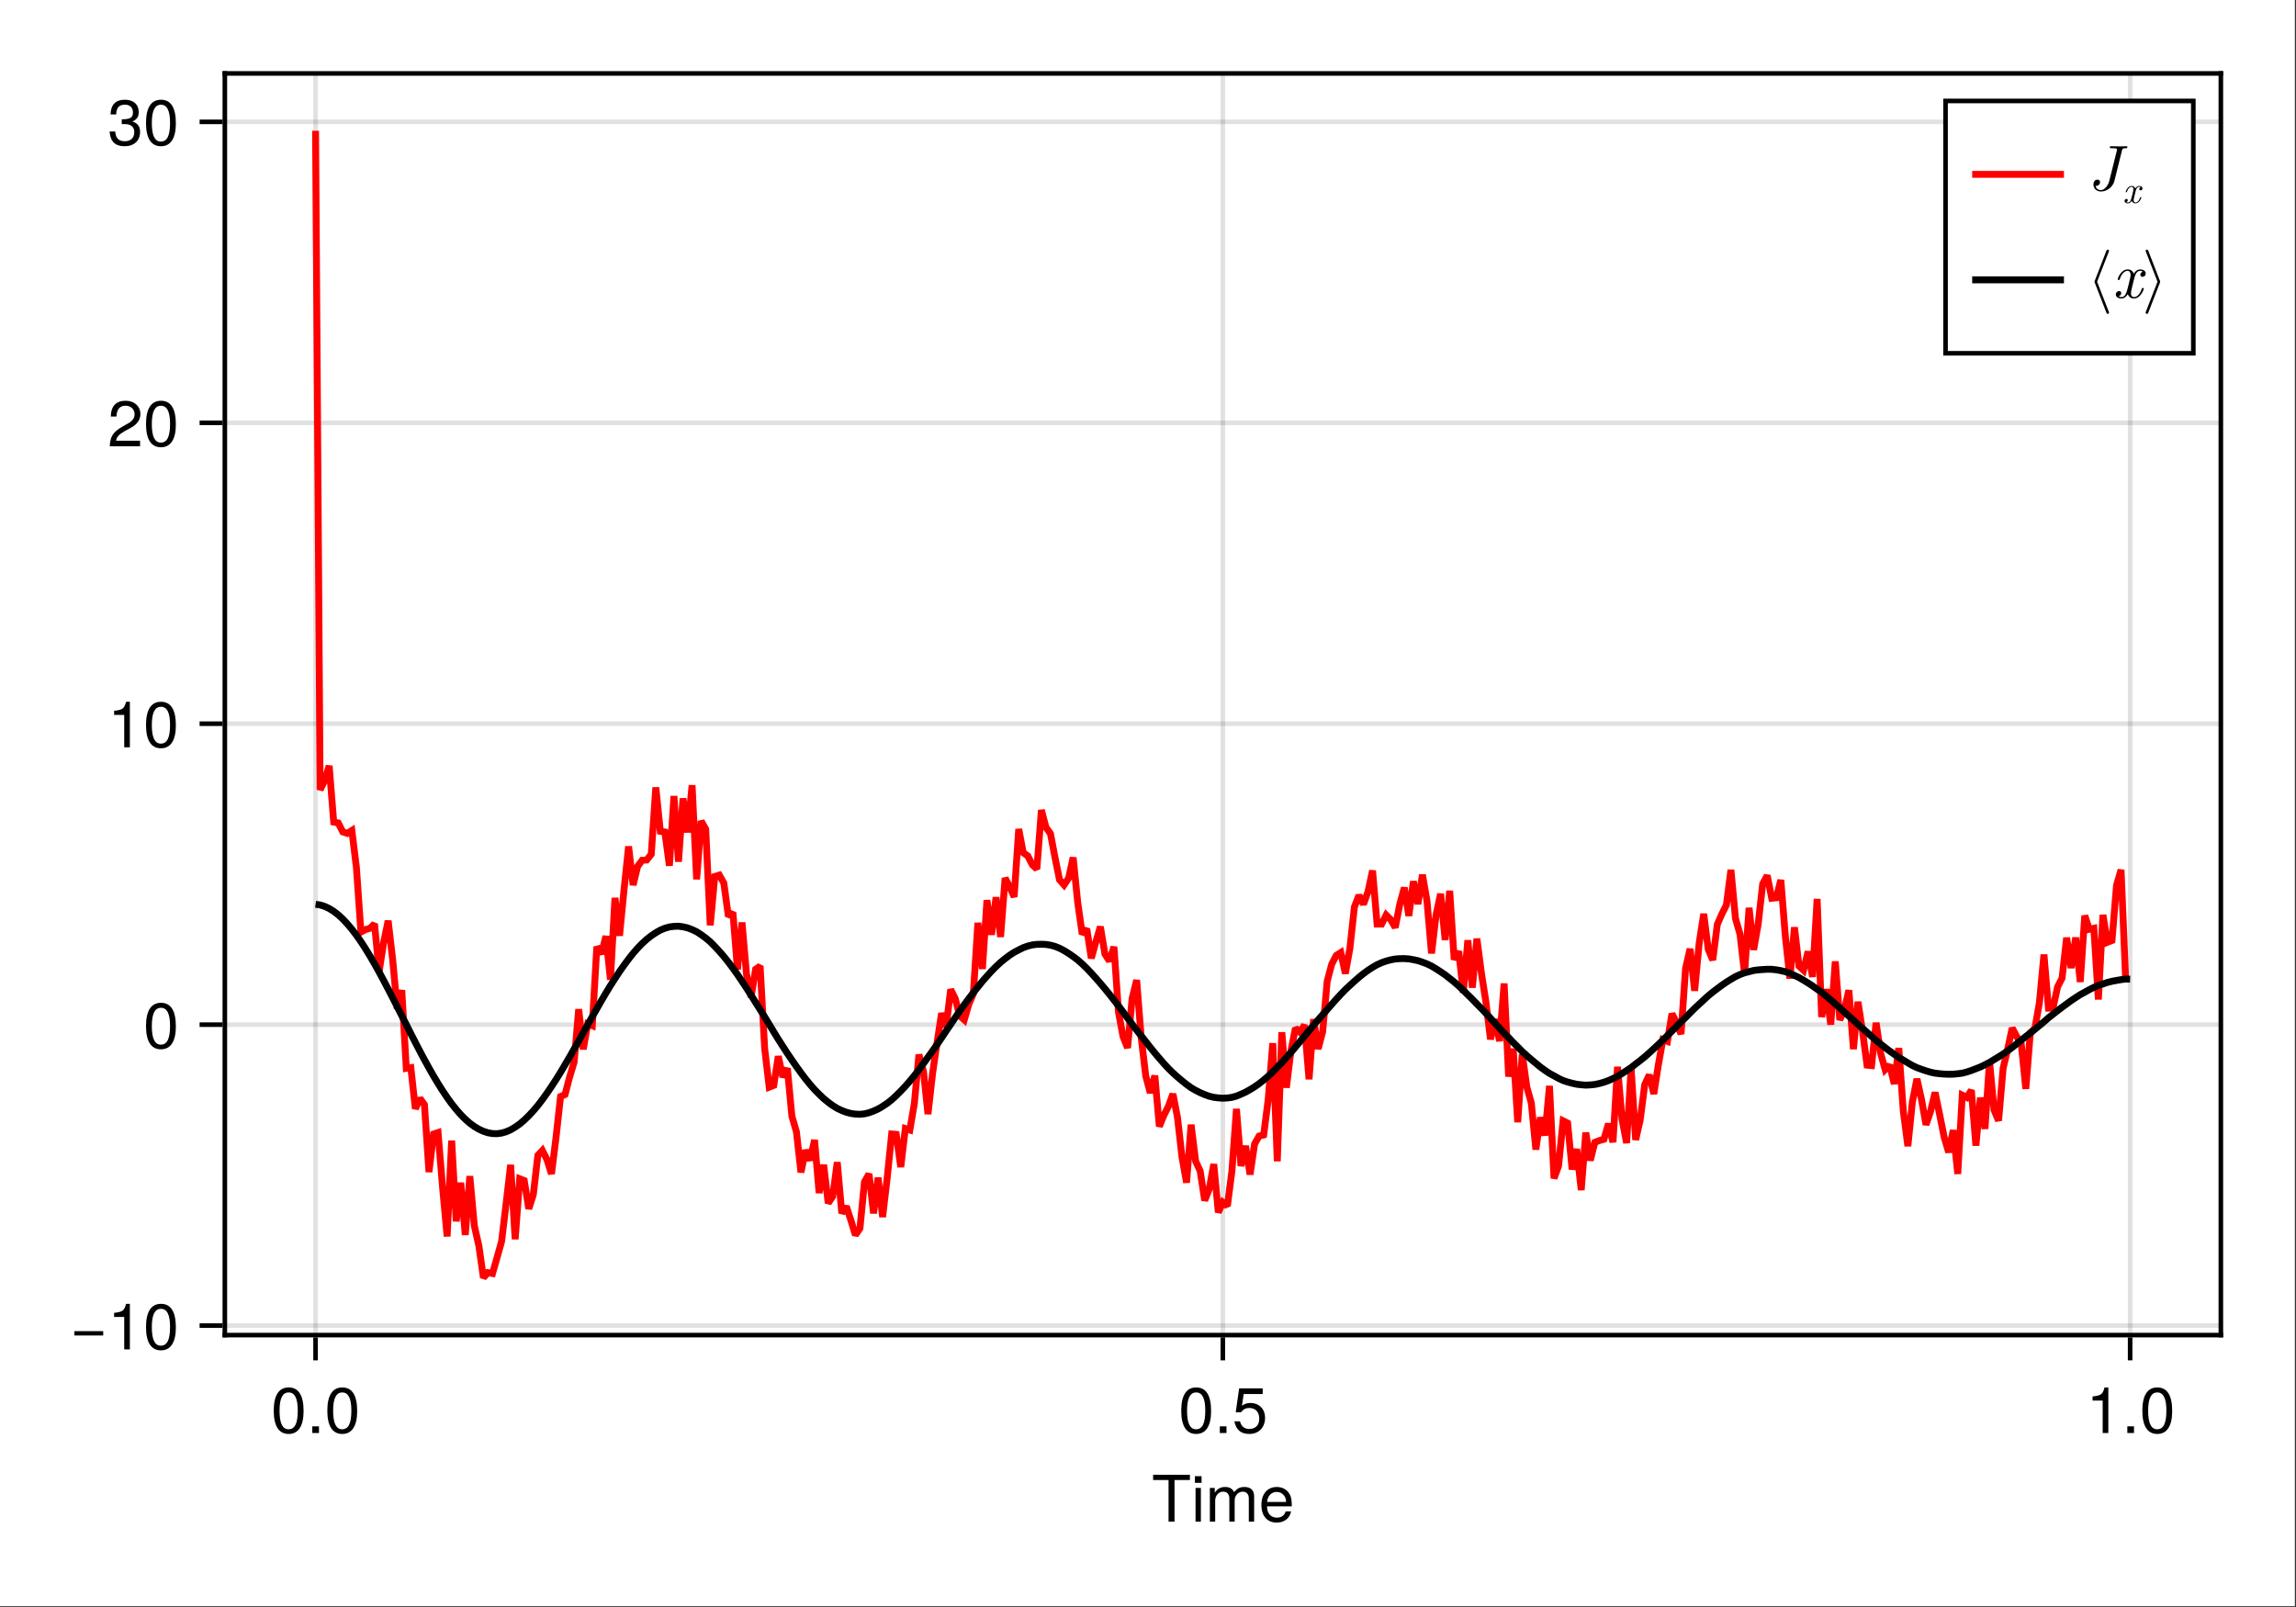 <?xml version="1.0" encoding="UTF-8"?>
<svg xmlns="http://www.w3.org/2000/svg" xmlns:xlink="http://www.w3.org/1999/xlink" width="667" height="467" viewBox="0 0 667 467">
<rect x="0" y="0" width="667" height="467" fill="#333333" stroke="none"/>
<defs>
<g>
<g id="glyph-0-0-460a29a0">
<path d="M 11.078 -12.078 C 11.078 -12.078 6.609 -12.078 6.609 -12.078 C 6.609 -12.078 6.609 0 6.609 0 C 6.609 0 4.875 0 4.875 0 C 4.875 0 4.875 -12.078 4.875 -12.078 C 4.875 -12.078 0.391 -12.078 0.391 -12.078 C 0.391 -12.078 0.391 -13.609 0.391 -13.609 C 0.391 -13.609 11.078 -13.609 11.078 -13.609 C 11.078 -13.609 11.078 -12.078 11.078 -12.078 Z M 11.078 -12.078 "/>
</g>
<g id="glyph-1-0-460a29a0">
<path d="M 2.859 0 C 2.859 0 1.312 0 1.312 0 C 1.312 0 1.312 -9.781 1.312 -9.781 C 1.312 -9.781 2.859 -9.781 2.859 -9.781 C 2.859 -9.781 2.859 0 2.859 0 Z M 3.062 -11.266 C 3.062 -11.266 1.125 -11.266 1.125 -11.266 C 1.125 -11.266 1.125 -13.203 1.125 -13.203 C 1.125 -13.203 3.062 -13.203 3.062 -13.203 C 3.062 -13.203 3.062 -11.266 3.062 -11.266 Z M 3.062 -11.266 "/>
</g>
<g id="glyph-1-1-460a29a0">
<path d="M 14.188 0 C 14.188 0 12.641 0 12.641 0 C 12.641 0 12.641 -6.734 12.641 -6.734 C 12.641 -7.969 11.984 -8.703 10.844 -8.703 C 9.578 -8.703 8.531 -7.562 8.531 -6.141 C 8.531 -6.141 8.531 0 8.531 0 C 8.531 0 6.984 0 6.984 0 C 6.984 0 6.984 -6.734 6.984 -6.734 C 6.984 -7.984 6.328 -8.703 5.172 -8.703 C 3.906 -8.703 2.875 -7.562 2.875 -6.141 C 2.875 -6.141 2.875 0 2.875 0 C 2.875 0 1.328 0 1.328 0 C 1.328 0 1.328 -9.781 1.328 -9.781 C 1.328 -9.781 2.75 -9.781 2.75 -9.781 C 2.75 -9.781 2.75 -8.406 2.75 -8.406 C 3.578 -9.578 4.438 -10.062 5.75 -10.062 C 7.016 -10.062 7.812 -9.609 8.391 -8.578 C 9.297 -9.672 10.078 -10.062 11.391 -10.062 C 13.219 -10.062 14.188 -9.094 14.188 -7.344 C 14.188 -7.344 14.188 0 14.188 0 Z M 14.188 0 "/>
</g>
<g id="glyph-1-2-460a29a0">
<path d="M 9.578 -4.438 C 9.578 -4.438 2.375 -4.438 2.375 -4.438 C 2.406 -2.203 3.625 -1.156 5.25 -1.156 C 6.5 -1.156 7.375 -1.688 7.812 -2.969 C 7.812 -2.969 9.375 -2.969 9.375 -2.969 C 8.984 -0.984 7.438 0.281 5.188 0.281 C 2.453 0.281 0.75 -1.625 0.75 -4.844 C 0.75 -8.047 2.5 -10.062 5.234 -10.062 C 7.062 -10.062 8.547 -9.094 9.188 -7.484 C 9.469 -6.766 9.578 -5.859 9.578 -4.438 Z M 7.922 -5.828 C 7.922 -7.359 6.734 -8.625 5.203 -8.625 C 3.641 -8.625 2.547 -7.453 2.406 -5.719 C 2.406 -5.719 7.891 -5.719 7.891 -5.719 C 7.922 -5.75 7.922 -5.828 7.922 -5.828 Z M 7.922 -5.828 "/>
</g>
<g id="glyph-2-0-460a29a0">
<path d="M 9.469 -6.359 C 9.469 -2.016 7.938 0.281 5.141 0.281 C 2.297 0.281 0.797 -2.016 0.797 -6.484 C 0.797 -10.922 2.281 -13.234 5.141 -13.234 C 8.016 -13.234 9.469 -10.953 9.469 -6.359 Z M 7.781 -6.516 C 7.781 -10.062 6.906 -11.781 5.141 -11.781 C 3.359 -11.781 2.484 -10.078 2.484 -6.453 C 2.484 -2.844 3.359 -1.078 5.094 -1.078 C 6.922 -1.078 7.781 -2.766 7.781 -6.516 Z M 7.781 -6.516 "/>
</g>
<g id="glyph-2-1-460a29a0">
<path d="M 9.641 -4.031 C 9.641 -4.031 1.266 -4.031 1.266 -4.031 C 1.266 -4.031 1.266 -5.297 1.266 -5.297 C 1.266 -5.297 9.641 -5.297 9.641 -5.297 C 9.641 -5.297 9.641 -4.031 9.641 -4.031 Z M 9.641 -4.031 "/>
</g>
<g id="glyph-3-0-460a29a0">
<path d="M 3.562 0 C 3.562 0 1.625 0 1.625 0 C 1.625 0 1.625 -1.938 1.625 -1.938 C 1.625 -1.938 3.562 -1.938 3.562 -1.938 C 3.562 -1.938 3.562 0 3.562 0 Z M 3.562 0 "/>
</g>
<g id="glyph-3-1-460a29a0">
<path d="M 6.484 0 C 6.484 0 4.844 0 4.844 0 C 4.844 0 4.844 -9.422 4.844 -9.422 C 4.844 -9.422 1.906 -9.422 1.906 -9.422 C 1.906 -9.422 1.906 -10.609 1.906 -10.609 C 4.438 -10.922 4.812 -11.203 5.391 -13.234 C 5.391 -13.234 6.484 -13.234 6.484 -13.234 C 6.484 -13.234 6.484 0 6.484 0 Z M 6.484 0 "/>
</g>
<g id="glyph-4-0-460a29a0">
<path d="M 9.469 -6.359 C 9.469 -2.016 7.938 0.281 5.141 0.281 C 2.297 0.281 0.797 -2.016 0.797 -6.484 C 0.797 -10.922 2.281 -13.234 5.141 -13.234 C 8.016 -13.234 9.469 -10.953 9.469 -6.359 Z M 7.781 -6.516 C 7.781 -10.062 6.906 -11.781 5.141 -11.781 C 3.359 -11.781 2.484 -10.078 2.484 -6.453 C 2.484 -2.844 3.359 -1.078 5.094 -1.078 C 6.922 -1.078 7.781 -2.766 7.781 -6.516 Z M 7.781 -6.516 "/>
</g>
<g id="glyph-4-1-460a29a0">
<path d="M 3.562 0 C 3.562 0 1.625 0 1.625 0 C 1.625 0 1.625 -1.938 1.625 -1.938 C 1.625 -1.938 3.562 -1.938 3.562 -1.938 C 3.562 -1.938 3.562 0 3.562 0 Z M 3.562 0 "/>
</g>
<g id="glyph-4-2-460a29a0">
<path d="M 9.578 -4.391 C 9.578 -1.594 7.719 0.281 5.047 0.281 C 2.688 0.281 1.188 -0.766 0.656 -3.391 C 0.656 -3.391 2.297 -3.391 2.297 -3.391 C 2.688 -1.906 3.562 -1.172 5 -1.172 C 6.797 -1.172 7.891 -2.266 7.891 -4.156 C 7.891 -6.125 6.781 -7.266 5 -7.266 C 3.984 -7.266 3.344 -6.953 2.578 -6.031 C 2.578 -6.031 1.062 -6.031 1.062 -6.031 C 1.062 -6.031 2.047 -12.953 2.047 -12.953 C 2.047 -12.953 8.891 -12.953 8.891 -12.953 C 8.891 -12.953 8.891 -11.328 8.891 -11.328 C 8.891 -11.328 3.375 -11.328 3.375 -11.328 C 3.375 -11.328 2.859 -7.922 2.859 -7.922 C 3.625 -8.484 4.375 -8.719 5.297 -8.719 C 7.844 -8.719 9.578 -7 9.578 -4.391 Z M 9.578 -4.391 "/>
</g>
<g id="glyph-4-3-460a29a0">
<path d="M 6.484 0 C 6.484 0 4.844 0 4.844 0 C 4.844 0 4.844 -9.422 4.844 -9.422 C 4.844 -9.422 1.906 -9.422 1.906 -9.422 C 1.906 -9.422 1.906 -10.609 1.906 -10.609 C 4.438 -10.922 4.812 -11.203 5.391 -13.234 C 5.391 -13.234 6.484 -13.234 6.484 -13.234 C 6.484 -13.234 6.484 0 6.484 0 Z M 6.484 0 "/>
</g>
<g id="glyph-5-0-460a29a0">
<path d="M 9.469 -6.359 C 9.469 -2.016 7.938 0.281 5.141 0.281 C 2.297 0.281 0.797 -2.016 0.797 -6.484 C 0.797 -10.922 2.281 -13.234 5.141 -13.234 C 8.016 -13.234 9.469 -10.953 9.469 -6.359 Z M 7.781 -6.516 C 7.781 -10.062 6.906 -11.781 5.141 -11.781 C 3.359 -11.781 2.484 -10.078 2.484 -6.453 C 2.484 -2.844 3.359 -1.078 5.094 -1.078 C 6.922 -1.078 7.781 -2.766 7.781 -6.516 Z M 7.781 -6.516 "/>
</g>
<g id="glyph-6-0-460a29a0">
<path d="M 6.484 0 C 6.484 0 4.844 0 4.844 0 C 4.844 0 4.844 -9.422 4.844 -9.422 C 4.844 -9.422 1.906 -9.422 1.906 -9.422 C 1.906 -9.422 1.906 -10.609 1.906 -10.609 C 4.438 -10.922 4.812 -11.203 5.391 -13.234 C 5.391 -13.234 6.484 -13.234 6.484 -13.234 C 6.484 -13.234 6.484 0 6.484 0 Z M 6.484 0 "/>
</g>
<g id="glyph-7-0-460a29a0">
<path d="M 9.469 -6.359 C 9.469 -2.016 7.938 0.281 5.141 0.281 C 2.297 0.281 0.797 -2.016 0.797 -6.484 C 0.797 -10.922 2.281 -13.234 5.141 -13.234 C 8.016 -13.234 9.469 -10.953 9.469 -6.359 Z M 7.781 -6.516 C 7.781 -10.062 6.906 -11.781 5.141 -11.781 C 3.359 -11.781 2.484 -10.078 2.484 -6.453 C 2.484 -2.844 3.359 -1.078 5.094 -1.078 C 6.922 -1.078 7.781 -2.766 7.781 -6.516 Z M 7.781 -6.516 "/>
</g>
<g id="glyph-8-0-460a29a0">
<path d="M 9.547 -9.359 C 9.547 -7.734 8.594 -6.344 6.734 -5.359 C 6.734 -5.359 4.875 -4.344 4.875 -4.344 C 3.25 -3.391 2.656 -2.703 2.484 -1.625 C 2.484 -1.625 9.453 -1.625 9.453 -1.625 C 9.453 -1.625 9.453 0 9.453 0 C 9.453 0 0.641 0 0.641 0 C 0.781 -2.906 1.594 -4.156 4.344 -5.734 C 4.344 -5.734 6.062 -6.703 6.062 -6.703 C 7.25 -7.375 7.859 -8.266 7.859 -9.312 C 7.859 -10.734 6.734 -11.797 5.25 -11.797 C 3.625 -11.797 2.703 -10.859 2.578 -8.641 C 2.578 -8.641 0.938 -8.641 0.938 -8.641 C 1.031 -11.859 2.594 -13.234 5.297 -13.234 C 7.812 -13.234 9.547 -11.594 9.547 -9.359 Z M 9.547 -9.359 "/>
</g>
<g id="glyph-9-0-460a29a0">
<path d="M 9.469 -6.359 C 9.469 -2.016 7.938 0.281 5.141 0.281 C 2.297 0.281 0.797 -2.016 0.797 -6.484 C 0.797 -10.922 2.281 -13.234 5.141 -13.234 C 8.016 -13.234 9.469 -10.953 9.469 -6.359 Z M 7.781 -6.516 C 7.781 -10.062 6.906 -11.781 5.141 -11.781 C 3.359 -11.781 2.484 -10.078 2.484 -6.453 C 2.484 -2.844 3.359 -1.078 5.094 -1.078 C 6.922 -1.078 7.781 -2.766 7.781 -6.516 Z M 7.781 -6.516 "/>
</g>
<g id="glyph-10-0-460a29a0">
<path d="M 9.453 -3.844 C 9.453 -1.344 7.688 0.281 4.969 0.281 C 2.266 0.281 0.797 -1.047 0.594 -4 C 0.594 -4 2.234 -4 2.234 -4 C 2.359 -2.078 3.234 -1.172 5.016 -1.172 C 6.734 -1.172 7.766 -2.172 7.766 -3.828 C 7.766 -5.297 6.828 -6.156 5.016 -6.156 C 5.016 -6.156 4.125 -6.156 4.125 -6.156 C 4.125 -6.156 4.125 -7.547 4.125 -7.547 C 6.766 -7.547 7.375 -8.125 7.375 -9.547 C 7.375 -10.938 6.5 -11.797 5.047 -11.797 C 3.359 -11.797 2.562 -10.922 2.516 -8.969 C 2.516 -8.969 0.875 -8.969 0.875 -8.969 C 0.938 -11.781 2.359 -13.234 5.016 -13.234 C 7.547 -13.234 9.062 -11.875 9.062 -9.594 C 9.062 -8.266 8.438 -7.406 7.203 -6.922 C 8.797 -6.391 9.453 -5.453 9.453 -3.844 Z M 9.453 -3.844 "/>
</g>
<g id="glyph-11-0-460a29a0">
<path d="M 9.469 -6.359 C 9.469 -2.016 7.938 0.281 5.141 0.281 C 2.297 0.281 0.797 -2.016 0.797 -6.484 C 0.797 -10.922 2.281 -13.234 5.141 -13.234 C 8.016 -13.234 9.469 -10.953 9.469 -6.359 Z M 7.781 -6.516 C 7.781 -10.062 6.906 -11.781 5.141 -11.781 C 3.359 -11.781 2.484 -10.078 2.484 -6.453 C 2.484 -2.844 3.359 -1.078 5.094 -1.078 C 6.922 -1.078 7.781 -2.766 7.781 -6.516 Z M 7.781 -6.516 "/>
</g>
<g id="glyph-12-0-460a29a0">
<path d="M 11.609 -12.531 C 11.609 -12.703 11.5 -12.75 11.359 -12.75 C 10.734 -12.75 10.062 -12.703 9.422 -12.703 C 8.594 -12.703 7.719 -12.75 6.891 -12.75 C 6.719 -12.75 6.5 -12.75 6.5 -12.391 C 6.5 -12.172 6.672 -12.172 6.969 -12.172 L 7.188 -12.172 C 7.5 -12.172 7.719 -12.172 8.047 -12.141 C 8.453 -12.078 8.609 -12.062 8.609 -11.781 C 8.609 -11.703 8.609 -11.672 8.531 -11.406 L 6.359 -2.703 C 6.016 -1.312 4.953 0 3.922 0 C 3.156 0 2.5 -0.469 2.359 -1.234 C 2.391 -1.219 2.422 -1.219 2.562 -1.219 C 3.266 -1.219 3.672 -1.844 3.672 -2.312 C 3.672 -2.797 3.312 -3.047 2.906 -3.047 C 2.859 -3.047 1.75 -3.047 1.75 -1.609 C 1.75 -0.344 2.766 0.406 3.953 0.406 C 5.719 0.406 7.438 -0.984 7.844 -2.688 L 10.031 -11.5 C 10.156 -12.031 10.281 -12.172 11.125 -12.172 C 11.406 -12.172 11.609 -12.172 11.609 -12.531 Z M 11.609 -12.531 "/>
</g>
<g id="glyph-13-0-460a29a0">
<path d="M 5.469 -1.609 C 5.469 -1.719 5.375 -1.719 5.297 -1.719 C 5.172 -1.719 5.156 -1.703 5.094 -1.531 C 4.797 -0.562 4.234 -0.125 3.766 -0.125 C 3.547 -0.125 3.234 -0.25 3.234 -0.844 C 3.234 -1.109 3.359 -1.594 3.453 -1.969 L 3.828 -3.5 C 3.984 -4.094 4.297 -4.703 4.812 -4.703 C 4.844 -4.703 5.125 -4.703 5.312 -4.547 C 4.859 -4.438 4.859 -4.016 4.859 -4.016 C 4.859 -3.859 4.969 -3.656 5.25 -3.656 C 5.453 -3.656 5.797 -3.812 5.797 -4.25 C 5.797 -4.812 5.156 -4.953 4.828 -4.953 C 4.219 -4.953 3.844 -4.406 3.734 -4.188 C 3.484 -4.859 2.938 -4.953 2.656 -4.953 C 1.531 -4.953 0.938 -3.484 0.938 -3.219 C 0.938 -3.109 1.047 -3.109 1.094 -3.109 C 1.25 -3.109 1.25 -3.125 1.297 -3.312 C 1.609 -4.266 2.188 -4.703 2.625 -4.703 C 2.953 -4.703 3.172 -4.453 3.172 -4 C 3.172 -3.734 3.031 -3.188 2.938 -2.766 L 2.672 -1.75 C 2.5 -1.016 2.266 -0.125 1.594 -0.125 C 1.562 -0.125 1.281 -0.125 1.094 -0.281 C 1.438 -0.375 1.531 -0.656 1.531 -0.812 C 1.531 -1.109 1.297 -1.172 1.156 -1.172 C 0.875 -1.172 0.594 -0.938 0.594 -0.578 C 0.594 -0.141 1.062 0.125 1.578 0.125 C 2.125 0.125 2.484 -0.297 2.672 -0.641 C 2.906 0 3.453 0.125 3.734 0.125 C 4.891 0.125 5.469 -1.375 5.469 -1.609 Z M 5.469 -1.609 "/>
</g>
<g id="glyph-14-0-460a29a0">
<path d="M 6.281 4.297 C 6.281 4.234 6.281 4.203 6.25 4.156 L 2.812 -4.672 L 6.25 -13.5 C 6.281 -13.531 6.281 -13.578 6.281 -13.625 C 6.281 -13.844 6.109 -14 5.906 -14 C 5.75 -14 5.609 -13.906 5.547 -13.766 L 2.078 -4.797 C 2.047 -4.766 2.047 -4.719 2.047 -4.672 C 2.047 -4.609 2.047 -4.578 2.078 -4.531 L 5.547 4.422 C 5.609 4.578 5.75 4.672 5.906 4.672 C 6.109 4.672 6.281 4.5 6.281 4.297 Z M 6.281 4.297 "/>
</g>
<g id="glyph-15-0-460a29a0">
<path d="M 9.109 -2.672 C 9.109 -2.859 8.969 -2.859 8.828 -2.859 C 8.609 -2.859 8.594 -2.844 8.5 -2.547 C 7.984 -0.938 7.062 -0.203 6.281 -0.203 C 5.906 -0.203 5.391 -0.422 5.391 -1.406 C 5.391 -1.844 5.609 -2.656 5.75 -3.281 L 6.391 -5.844 C 6.641 -6.812 7.156 -7.844 8.031 -7.844 C 8.078 -7.844 8.547 -7.844 8.844 -7.578 C 8.109 -7.391 8.109 -6.688 8.109 -6.688 C 8.109 -6.438 8.266 -6.094 8.75 -6.094 C 9.094 -6.094 9.672 -6.344 9.672 -7.078 C 9.672 -8.031 8.594 -8.25 8.047 -8.25 C 7.016 -8.25 6.406 -7.344 6.219 -6.984 C 5.812 -8.109 4.891 -8.25 4.422 -8.25 C 2.562 -8.25 1.547 -5.812 1.547 -5.375 C 1.547 -5.188 1.734 -5.188 1.828 -5.188 C 2.078 -5.188 2.078 -5.203 2.172 -5.516 C 2.672 -7.109 3.641 -7.844 4.391 -7.844 C 4.922 -7.844 5.281 -7.406 5.281 -6.672 C 5.281 -6.219 5.062 -5.297 4.891 -4.609 L 4.469 -2.906 C 4.156 -1.703 3.766 -0.203 2.656 -0.203 C 2.594 -0.203 2.141 -0.203 1.828 -0.469 C 2.391 -0.609 2.562 -1.078 2.562 -1.359 C 2.562 -1.844 2.172 -1.953 1.922 -1.953 C 1.453 -1.953 0.984 -1.562 0.984 -0.953 C 0.984 -0.219 1.781 0.203 2.625 0.203 C 3.531 0.203 4.141 -0.5 4.469 -1.062 C 4.844 0 5.75 0.203 6.234 0.203 C 8.156 0.203 9.109 -2.297 9.109 -2.672 Z M 9.109 -2.672 "/>
</g>
<g id="glyph-16-0-460a29a0">
<path d="M 5.188 -4.797 L 1.719 -13.766 C 1.656 -13.906 1.516 -14 1.359 -14 C 1.156 -14 0.984 -13.844 0.984 -13.625 C 0.984 -13.578 0.984 -13.531 1.016 -13.5 L 4.438 -4.672 L 1.016 4.156 C 0.984 4.203 0.984 4.234 0.984 4.297 C 0.984 4.5 1.156 4.672 1.359 4.672 C 1.516 4.672 1.656 4.578 1.719 4.422 L 5.188 -4.531 C 5.203 -4.578 5.203 -4.609 5.203 -4.672 C 5.203 -4.719 5.203 -4.766 5.188 -4.797 Z M 5.188 -4.797 "/>
</g>
</g>
</defs>
<path fill-rule="nonzero" fill="rgb(100%, 100%, 100%)" fill-opacity="1" d="M 0 0 L 666.668 0 L 666.668 466.668 L 0 466.668 Z M 0 0 "/>
<path fill-rule="nonzero" fill="rgb(100%, 100%, 100%)" fill-opacity="1" d="M 65.332 388 L 645.332 388 L 645.332 21.332 L 65.332 21.332 Z M 65.332 388 "/>
<path fill="none" stroke-width="1" stroke-linecap="butt" stroke-linejoin="miter" stroke="rgb(0%, 0%, 0%)" stroke-opacity="0.12" stroke-miterlimit="1.155" d="M 68.771 291 L 68.771 15.999 " transform="matrix(1.333, 0, 0, 1.333, 0, 0)"/>
<path fill="none" stroke-width="1" stroke-linecap="butt" stroke-linejoin="miter" stroke="rgb(0%, 0%, 0%)" stroke-opacity="0.12" stroke-miterlimit="1.155" d="M 266.499 291 L 266.499 15.999 " transform="matrix(1.333, 0, 0, 1.333, 0, 0)"/>
<path fill="none" stroke-width="1" stroke-linecap="butt" stroke-linejoin="miter" stroke="rgb(0%, 0%, 0%)" stroke-opacity="0.12" stroke-miterlimit="1.155" d="M 464.227 291 L 464.227 15.999 " transform="matrix(1.333, 0, 0, 1.333, 0, 0)"/>
<path fill="none" stroke-width="1" stroke-linecap="butt" stroke-linejoin="miter" stroke="rgb(0%, 0%, 0%)" stroke-opacity="0.12" stroke-miterlimit="1.155" d="M 48.999 288.935 L 483.999 288.935 " transform="matrix(1.333, 0, 0, 1.333, 0, 0)"/>
<path fill="none" stroke-width="1" stroke-linecap="butt" stroke-linejoin="miter" stroke="rgb(0%, 0%, 0%)" stroke-opacity="0.12" stroke-miterlimit="1.155" d="M 48.999 223.339 L 483.999 223.339 " transform="matrix(1.333, 0, 0, 1.333, 0, 0)"/>
<path fill="none" stroke-width="1" stroke-linecap="butt" stroke-linejoin="miter" stroke="rgb(0%, 0%, 0%)" stroke-opacity="0.12" stroke-miterlimit="1.155" d="M 48.999 157.743 L 483.999 157.743 " transform="matrix(1.333, 0, 0, 1.333, 0, 0)"/>
<path fill="none" stroke-width="1" stroke-linecap="butt" stroke-linejoin="miter" stroke="rgb(0%, 0%, 0%)" stroke-opacity="0.12" stroke-miterlimit="1.155" d="M 48.999 92.15 L 483.999 92.15 " transform="matrix(1.333, 0, 0, 1.333, 0, 0)"/>
<path fill="none" stroke-width="1" stroke-linecap="butt" stroke-linejoin="miter" stroke="rgb(0%, 0%, 0%)" stroke-opacity="0.12" stroke-miterlimit="1.155" d="M 48.999 26.555 L 483.999 26.555 " transform="matrix(1.333, 0, 0, 1.333, 0, 0)"/>
<g fill="rgb(0%, 0%, 0%)" fill-opacity="1">
<use xlink:href="#glyph-0-0-460a29a0" x="334.595" y="442.091"/>
</g>
<g fill="rgb(0%, 0%, 0%)" fill-opacity="1">
<use xlink:href="#glyph-1-0-460a29a0" x="346" y="442.091"/>
</g>
<g fill="rgb(0%, 0%, 0%)" fill-opacity="1">
<use xlink:href="#glyph-1-1-460a29a0" x="350.144" y="442.091"/>
</g>
<g fill="rgb(0%, 0%, 0%)" fill-opacity="1">
<use xlink:href="#glyph-1-2-460a29a0" x="365.693" y="442.091"/>
</g>
<g fill="rgb(0%, 0%, 0%)" fill-opacity="1">
<use xlink:href="#glyph-2-0-460a29a0" x="78.724" y="416.344"/>
</g>
<g fill="rgb(0%, 0%, 0%)" fill-opacity="1">
<use xlink:href="#glyph-3-0-460a29a0" x="89.102" y="416.344"/>
</g>
<g fill="rgb(0%, 0%, 0%)" fill-opacity="1">
<use xlink:href="#glyph-2-0-460a29a0" x="94.292" y="416.344"/>
</g>
<g fill="rgb(0%, 0%, 0%)" fill-opacity="1">
<use xlink:href="#glyph-4-0-460a29a0" x="342.36" y="416.344"/>
</g>
<g fill="rgb(0%, 0%, 0%)" fill-opacity="1">
<use xlink:href="#glyph-4-1-460a29a0" x="352.739" y="416.344"/>
</g>
<g fill="rgb(0%, 0%, 0%)" fill-opacity="1">
<use xlink:href="#glyph-4-2-460a29a0" x="357.928" y="416.344"/>
</g>
<g fill="rgb(0%, 0%, 0%)" fill-opacity="1">
<use xlink:href="#glyph-4-3-460a29a0" x="605.996" y="416.344"/>
</g>
<g fill="rgb(0%, 0%, 0%)" fill-opacity="1">
<use xlink:href="#glyph-4-1-460a29a0" x="616.375" y="416.344"/>
</g>
<g fill="rgb(0%, 0%, 0%)" fill-opacity="1">
<use xlink:href="#glyph-4-0-460a29a0" x="621.564" y="416.344"/>
</g>
<g fill="rgb(0%, 0%, 0%)" fill-opacity="1">
<use xlink:href="#glyph-2-1-460a29a0" x="20.341" y="392.05"/>
</g>
<g fill="rgb(0%, 0%, 0%)" fill-opacity="1">
<use xlink:href="#glyph-3-1-460a29a0" x="31.243" y="392.05"/>
</g>
<g fill="rgb(0%, 0%, 0%)" fill-opacity="1">
<use xlink:href="#glyph-2-0-460a29a0" x="41.621" y="392.05"/>
</g>
<g fill="rgb(0%, 0%, 0%)" fill-opacity="1">
<use xlink:href="#glyph-5-0-460a29a0" x="41.621" y="304.59"/>
</g>
<g fill="rgb(0%, 0%, 0%)" fill-opacity="1">
<use xlink:href="#glyph-6-0-460a29a0" x="31.243" y="217.13"/>
</g>
<g fill="rgb(0%, 0%, 0%)" fill-opacity="1">
<use xlink:href="#glyph-7-0-460a29a0" x="41.621" y="217.13"/>
</g>
<g fill="rgb(0%, 0%, 0%)" fill-opacity="1">
<use xlink:href="#glyph-8-0-460a29a0" x="31.243" y="129.67"/>
</g>
<g fill="rgb(0%, 0%, 0%)" fill-opacity="1">
<use xlink:href="#glyph-9-0-460a29a0" x="41.621" y="129.67"/>
</g>
<g fill="rgb(0%, 0%, 0%)" fill-opacity="1">
<use xlink:href="#glyph-10-0-460a29a0" x="31.243" y="42.209"/>
</g>
<g fill="rgb(0%, 0%, 0%)" fill-opacity="1">
<use xlink:href="#glyph-11-0-460a29a0" x="41.621" y="42.209"/>
</g>
<path fill="none" stroke-width="1.5" stroke-linecap="butt" stroke-linejoin="miter" stroke="rgb(100%, 0%, 0%)" stroke-opacity="1" stroke-miterlimit="2" d="M 68.771 28.5 L 69.762 172.157 L 70.749 170.153 L 71.739 166.916 L 72.727 179.183 L 73.717 179.379 L 74.704 181.324 L 75.694 181.649 L 76.682 181.014 L 77.672 189.076 L 78.659 203.139 L 79.646 202.611 L 80.637 202.33 L 81.624 201.366 L 82.614 211.813 L 83.602 205.477 L 84.592 200.681 L 85.579 209.209 L 86.569 219.902 L 87.557 215.824 L 88.547 232.857 L 89.534 232.705 L 90.521 241.676 L 91.512 239.396 L 92.499 240.762 L 93.489 255.46 L 94.477 247.178 L 95.467 246.85 L 96.454 258.817 L 97.444 269.496 L 98.432 248.604 L 99.422 266.206 L 100.409 257.786 L 101.396 269.171 L 102.387 256.348 L 103.374 267.173 L 104.364 271.55 L 105.352 278.499 L 106.342 277.374 L 107.329 277.573 L 108.319 274.122 L 109.307 270.598 L 110.297 262.359 L 111.284 253.89 L 112.271 270.105 L 113.262 256.925 L 114.249 257.314 L 115.239 263.473 L 116.227 260.367 L 117.217 251.827 L 118.204 250.764 L 119.194 252.712 L 120.182 255.876 L 121.172 247.963 L 122.159 239.001 L 123.146 238.562 L 124.137 234.747 L 125.124 231.483 L 126.114 219.97 L 127.102 228.709 L 128.092 223.198 L 129.079 223.57 L 130.069 206.341 L 131.057 207.908 L 132.047 204.041 L 133.034 213.539 L 134.021 195.706 L 135.012 203.959 L 135.999 193.931 L 136.989 184.485 L 137.977 192.911 L 138.967 188.818 L 139.954 187.5 L 140.944 187.447 L 141.932 186.19 L 142.922 171.618 L 143.909 181.192 L 144.896 181.348 L 145.887 188.692 L 146.874 173.505 L 147.864 187.822 L 148.852 174.023 L 149.842 181.43 L 150.829 171.146 L 151.819 191.66 L 152.807 178.96 L 153.797 180.727 L 154.784 201.677 L 155.771 191.03 L 156.762 190.737 L 157.749 192.478 L 158.739 199.723 L 159.727 198.888 L 160.717 211.301 L 161.704 201.059 L 162.694 212.382 L 163.682 217.362 L 164.672 211.274 L 165.659 210.571 L 166.646 228.53 L 167.637 236.962 L 168.624 236.578 L 169.614 230.221 L 170.602 234.744 L 171.592 232.849 L 172.579 243.287 L 173.569 246.7 L 174.557 255.533 L 175.547 250.711 L 176.534 252.896 L 177.521 248.47 L 178.512 260.027 L 179.499 253.878 L 180.489 262.242 L 181.477 260.757 L 182.467 253.31 L 183.454 264.439 L 184.444 262.948 L 185.432 265.957 L 186.422 269.197 L 187.409 267.741 L 188.396 257.607 L 189.387 255.87 L 190.374 264.46 L 191.364 256.685 L 192.352 265.254 L 193.342 256.787 L 194.329 247.169 L 195.319 247.251 L 196.307 254.367 L 197.297 245.977 L 198.284 246.296 L 199.271 240.504 L 200.262 229.863 L 201.249 233.476 L 202.239 242.827 L 203.227 234.038 L 204.217 227.273 L 205.204 220.843 L 206.194 223.787 L 207.182 215.666 L 208.172 217.655 L 209.159 221.414 L 210.146 222.29 L 211.137 218.883 L 212.124 216.601 L 213.114 201.135 L 214.102 211.192 L 215.092 196.195 L 216.079 203.742 L 217.069 195.565 L 218.057 204.214 L 219.047 191.382 L 220.034 193.295 L 221.021 195.486 L 222.012 180.703 L 222.999 185.868 L 223.989 186.562 L 224.977 188.484 L 225.967 189.404 L 226.954 176.558 L 227.944 180.331 L 228.932 181.699 L 229.922 186.923 L 230.909 191.766 L 231.896 192.879 L 232.887 191.405 L 233.874 186.894 L 234.864 196.667 L 235.852 203.61 L 236.842 202.438 L 237.829 208.869 L 238.819 205.315 L 239.807 201.979 L 240.797 207.935 L 241.784 209.476 L 242.771 206.358 L 243.762 220.638 L 244.749 225.946 L 245.739 228.396 L 246.727 217.611 L 247.717 213.618 L 248.704 226.119 L 249.694 234.501 L 250.682 238.213 L 251.672 234.445 L 252.659 245.525 L 253.646 243.111 L 254.637 241.104 L 255.624 238.436 L 256.614 243.554 L 257.602 252.243 L 258.592 257.769 L 259.579 245.136 L 260.569 253.084 L 261.557 255.24 L 262.547 261.665 L 263.534 259.131 L 264.521 253.737 L 265.512 264.252 L 266.499 262.058 L 267.489 262.86 L 268.477 255.231 L 269.467 241.693 L 270.454 254.139 L 271.444 249.765 L 272.432 255.996 L 273.422 249.308 L 274.409 247.608 L 275.396 247.374 L 276.387 239.64 L 277.374 227.37 L 278.364 253.104 L 279.352 224.982 L 280.342 237.073 L 281.329 229.078 L 282.319 224.095 L 283.307 224.985 L 284.297 223.412 L 285.284 235.239 L 286.271 222.152 L 287.262 228.63 L 288.249 224.88 L 289.239 213.882 L 290.227 210.149 L 291.217 208.251 L 292.204 207.624 L 293.194 212.194 L 294.182 206.739 L 295.172 197.672 L 296.159 195.146 L 297.146 197.101 L 298.137 194.323 L 299.124 189.744 L 300.114 201.401 L 301.102 201.413 L 302.092 199.447 L 303.079 200.435 L 304.069 202.166 L 305.057 197.106 L 306.047 193.465 L 307.034 199.611 L 308.021 192.094 L 309.012 197.051 L 309.999 190.655 L 310.989 196.386 L 311.977 207.809 L 312.967 199.406 L 313.954 194.818 L 314.944 204.873 L 315.932 194.156 L 316.922 209.162 L 317.909 207.354 L 318.896 216.369 L 319.887 204.94 L 320.874 215.271 L 321.864 204.583 L 322.852 212.139 L 323.842 218.464 L 324.829 226.529 L 325.819 222.138 L 326.807 226.919 L 327.797 214.359 L 328.784 234.653 L 329.771 228.571 L 330.762 244.603 L 331.749 229.781 L 332.739 236.903 L 333.727 240.425 L 334.717 250.559 L 335.704 243.557 L 336.694 247.477 L 337.682 236.681 L 338.672 256.84 L 339.659 254.145 L 340.646 244.289 L 341.637 244.784 L 342.624 254.889 L 343.614 250.447 L 344.602 259.389 L 345.592 246.853 L 346.579 252.929 L 347.569 248.985 L 348.557 248.596 L 349.547 248.317 L 350.534 244.931 L 351.521 248.956 L 352.512 232.526 L 353.499 243.938 L 354.489 249.135 L 355.477 232.898 L 356.467 248.446 L 357.454 244.087 L 358.444 236.417 L 359.432 234.281 L 360.422 238.436 L 361.409 232.107 L 362.396 226.611 L 363.387 226.978 L 364.374 220.954 L 365.364 222.847 L 366.352 225.387 L 367.342 211.055 L 368.329 206.807 L 369.319 215.953 L 370.307 205.564 L 371.297 199.184 L 372.284 206.9 L 373.271 209.247 L 374.262 201.469 L 375.249 199.219 L 376.239 197.256 L 377.227 189.589 L 378.217 200.186 L 379.204 203.613 L 380.194 212.212 L 381.182 197.868 L 382.172 207.023 L 383.159 201.457 L 384.146 192.665 L 385.137 190.831 L 386.124 195.785 L 387.114 195.683 L 388.102 191.798 L 389.092 204.12 L 390.079 213.281 L 391.069 202.113 L 392.057 210.542 L 393.047 211.471 L 394.034 207.396 L 395.021 212.927 L 396.012 195.932 L 396.999 221.663 L 397.989 215.607 L 398.977 223.336 L 399.967 209.552 L 400.954 222.313 L 401.944 220.058 L 402.932 215.839 L 403.922 228.668 L 404.909 218.353 L 405.896 224.675 L 406.887 232.16 L 407.874 232.257 L 408.864 222.929 L 409.852 229.594 L 410.842 233.139 L 411.829 232.16 L 412.819 236.268 L 413.807 228.439 L 414.797 242.171 L 415.784 249.82 L 416.771 240.176 L 417.762 235.143 L 418.749 239.569 L 419.739 245.153 L 420.727 242.241 L 421.717 238.107 L 422.704 242.886 L 423.694 247.852 L 424.682 251.15 L 425.672 246.334 L 426.659 255.867 L 427.646 238.696 L 428.637 239.2 L 429.624 237.618 L 430.614 249.706 L 431.602 239.232 L 432.592 246.041 L 433.579 231.264 L 434.569 241.925 L 435.557 244.266 L 436.547 232.837 L 437.534 228.686 L 438.521 224.074 L 439.512 225.92 L 440.499 227.534 L 441.489 237.331 L 442.477 225.076 L 443.467 224.156 L 444.454 218.552 L 445.444 208.046 L 446.432 219.744 L 447.422 219.729 L 448.409 215.106 L 449.396 213.196 L 450.387 204.375 L 451.374 210.981 L 452.364 204.346 L 453.352 214.028 L 454.342 199.567 L 455.329 202.547 L 456.319 202.33 L 457.307 217.857 L 458.297 199.409 L 459.284 205.38 L 460.271 204.996 L 461.262 192.979 L 462.249 189.577 L 463.239 213.305 " transform="matrix(1.333, 0, 0, 1.333, 0, 0)"/>
<path fill="none" stroke-width="1.5" stroke-linecap="butt" stroke-linejoin="miter" stroke="rgb(0%, 0%, 0%)" stroke-opacity="1" stroke-miterlimit="2" d="M 68.771 197.101 L 69.762 197.247 L 70.749 197.555 L 71.739 198.018 L 72.727 198.633 L 73.717 199.397 L 74.704 200.309 L 75.694 201.357 L 76.682 202.532 L 77.672 203.83 L 78.659 205.245 L 79.646 206.766 L 80.637 208.383 L 81.624 210.082 L 82.614 211.852 L 83.602 213.688 L 84.592 215.566 L 85.579 217.477 L 86.569 219.416 L 87.557 221.376 L 88.547 223.333 L 89.534 225.293 L 90.521 227.227 L 91.512 229.131 L 92.499 230.982 L 93.489 232.778 L 94.477 234.519 L 95.467 236.168 L 96.454 237.727 L 97.444 239.2 L 98.432 240.577 L 99.422 241.811 L 100.409 242.947 L 101.396 243.938 L 102.387 244.813 L 103.374 245.531 L 104.364 246.123 L 105.352 246.577 L 106.342 246.899 L 107.329 247.072 L 108.319 247.099 L 109.307 246.967 L 110.297 246.688 L 111.284 246.258 L 112.271 245.672 L 113.262 244.98 L 114.249 244.14 L 115.239 243.182 L 116.227 242.121 L 117.217 240.949 L 118.204 239.66 L 119.194 238.283 L 120.182 236.827 L 121.172 235.312 L 122.159 233.725 L 123.146 232.066 L 124.137 230.37 L 125.124 228.639 L 126.114 226.881 L 127.102 225.094 L 128.092 223.336 L 129.079 221.581 L 130.069 219.855 L 131.057 218.127 L 132.047 216.448 L 133.034 214.819 L 134.021 213.281 L 135.012 211.778 L 135.999 210.375 L 136.989 209.042 L 137.977 207.785 L 138.967 206.657 L 139.954 205.638 L 140.944 204.732 L 141.932 203.956 L 142.922 203.297 L 143.909 202.729 L 144.896 202.318 L 145.887 202.04 L 146.874 201.911 L 147.864 201.876 L 148.852 202.011 L 149.842 202.239 L 150.829 202.614 L 151.819 203.083 L 152.807 203.728 L 153.797 204.445 L 154.784 205.277 L 155.771 206.276 L 156.762 207.334 L 157.749 208.477 L 158.739 209.71 L 159.727 211.028 L 160.717 212.408 L 161.704 213.876 L 162.694 215.358 L 163.682 216.902 L 164.672 218.49 L 165.659 220.063 L 166.646 221.64 L 167.637 223.266 L 168.624 224.903 L 169.614 226.515 L 170.602 228.064 L 171.592 229.582 L 172.579 231.044 L 173.569 232.468 L 174.557 233.836 L 175.547 235.148 L 176.534 236.364 L 177.521 237.486 L 178.512 238.491 L 179.499 239.44 L 180.489 240.246 L 181.477 240.973 L 182.467 241.585 L 183.454 242.051 L 184.444 242.426 L 185.432 242.687 L 186.422 242.83 L 187.409 242.868 L 188.396 242.774 L 189.387 242.531 L 190.374 242.165 L 191.364 241.72 L 192.352 241.134 L 193.342 240.48 L 194.329 239.704 L 195.319 238.799 L 196.307 237.806 L 197.297 236.763 L 198.284 235.632 L 199.271 234.434 L 200.262 233.165 L 201.249 231.809 L 202.239 230.44 L 203.227 229.075 L 204.217 227.657 L 205.204 226.201 L 206.194 224.719 L 207.182 223.266 L 208.172 221.804 L 209.159 220.368 L 210.146 218.991 L 211.137 217.652 L 212.124 216.36 L 213.114 215.115 L 214.102 213.885 L 215.092 212.766 L 216.079 211.667 L 217.069 210.68 L 218.057 209.751 L 219.047 208.948 L 220.034 208.201 L 221.021 207.562 L 222.012 207.044 L 222.999 206.558 L 223.989 206.2 L 224.977 205.957 L 225.967 205.834 L 226.954 205.813 L 227.944 205.849 L 228.932 206.01 L 229.922 206.276 L 230.909 206.675 L 231.896 207.188 L 232.887 207.803 L 233.874 208.482 L 234.864 209.232 L 235.852 210.1 L 236.842 211.066 L 237.829 212.095 L 238.819 213.193 L 239.807 214.336 L 240.797 215.499 L 241.784 216.718 L 242.771 217.969 L 243.762 219.237 L 244.749 220.562 L 245.739 221.9 L 246.727 223.248 L 247.717 224.522 L 248.704 225.762 L 249.694 227.024 L 250.682 228.284 L 251.672 229.512 L 252.659 230.669 L 253.646 231.809 L 254.637 232.878 L 255.624 233.848 L 256.614 234.741 L 257.602 235.567 L 258.592 236.361 L 259.579 237.082 L 260.569 237.653 L 261.557 238.157 L 262.547 238.579 L 263.534 238.934 L 264.521 239.174 L 265.512 239.297 L 266.499 239.367 L 267.489 239.317 L 268.477 239.18 L 269.467 238.907 L 270.454 238.491 L 271.444 238.043 L 272.432 237.489 L 273.422 236.883 L 274.409 236.188 L 275.396 235.409 L 276.387 234.571 L 277.374 233.637 L 278.364 232.594 L 279.352 231.624 L 280.342 230.496 L 281.329 229.389 L 282.319 228.223 L 283.307 227.021 L 284.297 225.829 L 285.284 224.628 L 286.271 223.477 L 287.262 222.29 L 288.249 221.165 L 289.239 220.04 L 290.227 218.903 L 291.217 217.793 L 292.204 216.721 L 293.194 215.701 L 294.182 214.775 L 295.172 213.873 L 296.159 213.009 L 297.146 212.209 L 298.137 211.485 L 299.124 210.838 L 300.114 210.267 L 301.102 209.824 L 302.092 209.476 L 303.079 209.209 L 304.069 209.024 L 305.057 208.948 L 306.047 208.934 L 307.034 209.004 L 308.021 209.177 L 309.012 209.385 L 309.999 209.716 L 310.989 210.088 L 311.977 210.565 L 312.967 211.163 L 313.954 211.799 L 314.944 212.473 L 315.932 213.246 L 316.922 214.034 L 317.909 214.907 L 318.896 215.83 L 319.887 216.832 L 320.874 217.796 L 321.864 218.83 L 322.852 219.823 L 323.842 220.863 L 324.829 221.938 L 325.819 223.043 L 326.807 224.115 L 327.797 225.179 L 328.784 226.154 L 329.771 227.206 L 330.762 228.182 L 331.749 229.189 L 332.739 230.083 L 333.727 230.944 L 334.717 231.759 L 335.704 232.573 L 336.694 233.291 L 337.682 233.956 L 338.672 234.489 L 339.659 235.04 L 340.646 235.506 L 341.637 235.837 L 342.624 236.098 L 343.614 236.323 L 344.602 236.438 L 345.592 236.517 L 346.579 236.467 L 347.569 236.367 L 348.557 236.159 L 349.547 235.881 L 350.534 235.526 L 351.521 235.081 L 352.512 234.604 L 353.499 233.988 L 354.489 233.347 L 355.477 232.688 L 356.467 231.905 L 357.454 231.155 L 358.444 230.353 L 359.432 229.482 L 360.422 228.568 L 361.409 227.657 L 362.396 226.699 L 363.387 225.715 L 364.374 224.736 L 365.364 223.734 L 366.352 222.741 L 367.342 221.78 L 368.329 220.772 L 369.319 219.779 L 370.307 218.862 L 371.297 217.948 L 372.284 217.04 L 373.271 216.229 L 374.262 215.484 L 375.249 214.746 L 376.239 214.066 L 377.227 213.451 L 378.217 212.865 L 379.204 212.408 L 380.194 212.036 L 381.182 211.79 L 382.172 211.526 L 383.159 211.397 L 384.146 211.321 L 385.137 211.263 L 386.124 211.274 L 387.114 211.383 L 388.102 211.559 L 389.092 211.793 L 390.079 212.142 L 391.069 212.599 L 392.057 213.067 L 393.047 213.639 L 394.034 214.251 L 395.021 214.896 L 396.012 215.604 L 396.999 216.278 L 397.989 217.104 L 398.977 217.928 L 399.967 218.818 L 400.954 219.665 L 401.944 220.579 L 402.932 221.476 L 403.922 222.343 L 404.909 223.263 L 405.896 224.13 L 406.887 225.006 L 407.874 225.896 L 408.864 226.772 L 409.852 227.563 L 410.842 228.34 L 411.829 229.093 L 412.819 229.796 L 413.807 230.476 L 414.797 231.064 L 415.784 231.662 L 416.771 232.239 L 417.762 232.702 L 418.749 233.065 L 419.739 233.399 L 420.727 233.695 L 421.717 233.912 L 422.704 234.029 L 423.694 234.108 L 424.682 234.149 L 425.672 234.132 L 426.659 234.035 L 427.646 233.909 L 428.637 233.648 L 429.624 233.323 L 430.614 232.942 L 431.602 232.556 L 432.592 232.075 L 433.579 231.562 L 434.569 230.956 L 435.557 230.358 L 436.547 229.737 L 437.534 229.04 L 438.521 228.299 L 439.512 227.508 L 440.499 226.714 L 441.489 225.914 L 442.477 225.167 L 443.467 224.347 L 444.454 223.538 L 445.444 222.709 L 446.432 221.845 L 447.422 221.06 L 448.409 220.295 L 449.396 219.542 L 450.387 218.815 L 451.374 218.092 L 452.364 217.433 L 453.352 216.791 L 454.342 216.258 L 455.329 215.704 L 456.319 215.212 L 457.307 214.775 L 458.297 214.465 L 459.284 214.125 L 460.271 213.882 L 461.262 213.694 L 462.249 213.527 L 463.239 213.39 L 464.227 213.425 " transform="matrix(1.333, 0, 0, 1.333, 0, 0)"/>
<path fill-rule="nonzero" fill="rgb(100%, 100%, 100%)" fill-opacity="1" stroke-width="1" stroke-linecap="butt" stroke-linejoin="miter" stroke="rgb(0%, 0%, 0%)" stroke-opacity="1" stroke-miterlimit="2" d="M 423.999 77.001 L 477.999 77.001 L 477.999 22.002 L 423.999 22.002 Z M 423.999 77.001 " transform="matrix(1.333, 0, 0, 1.333, 0, 0)"/>
<path fill="none" stroke-width="1" stroke-linecap="butt" stroke-linejoin="miter" stroke="rgb(0%, 0%, 0%)" stroke-opacity="1" stroke-miterlimit="1.155" d="M 68.771 291.501 L 68.771 296.499 " transform="matrix(1.333, 0, 0, 1.333, 0, 0)"/>
<path fill="none" stroke-width="1" stroke-linecap="butt" stroke-linejoin="miter" stroke="rgb(0%, 0%, 0%)" stroke-opacity="1" stroke-miterlimit="1.155" d="M 266.499 291.501 L 266.499 296.499 " transform="matrix(1.333, 0, 0, 1.333, 0, 0)"/>
<path fill="none" stroke-width="1" stroke-linecap="butt" stroke-linejoin="miter" stroke="rgb(0%, 0%, 0%)" stroke-opacity="1" stroke-miterlimit="1.155" d="M 464.227 291.501 L 464.227 296.499 " transform="matrix(1.333, 0, 0, 1.333, 0, 0)"/>
<path fill="none" stroke-width="1" stroke-linecap="butt" stroke-linejoin="miter" stroke="rgb(0%, 0%, 0%)" stroke-opacity="1" stroke-miterlimit="1.155" d="M 48.501 288.935 L 43.5 288.935 " transform="matrix(1.333, 0, 0, 1.333, 0, 0)"/>
<path fill="none" stroke-width="1" stroke-linecap="butt" stroke-linejoin="miter" stroke="rgb(0%, 0%, 0%)" stroke-opacity="1" stroke-miterlimit="1.155" d="M 48.501 223.339 L 43.5 223.339 " transform="matrix(1.333, 0, 0, 1.333, 0, 0)"/>
<path fill="none" stroke-width="1" stroke-linecap="butt" stroke-linejoin="miter" stroke="rgb(0%, 0%, 0%)" stroke-opacity="1" stroke-miterlimit="1.155" d="M 48.501 157.743 L 43.5 157.743 " transform="matrix(1.333, 0, 0, 1.333, 0, 0)"/>
<path fill="none" stroke-width="1" stroke-linecap="butt" stroke-linejoin="miter" stroke="rgb(0%, 0%, 0%)" stroke-opacity="1" stroke-miterlimit="1.155" d="M 48.501 92.15 L 43.5 92.15 " transform="matrix(1.333, 0, 0, 1.333, 0, 0)"/>
<path fill="none" stroke-width="1" stroke-linecap="butt" stroke-linejoin="miter" stroke="rgb(0%, 0%, 0%)" stroke-opacity="1" stroke-miterlimit="1.155" d="M 48.501 26.555 L 43.5 26.555 " transform="matrix(1.333, 0, 0, 1.333, 0, 0)"/>
<path fill="none" stroke-width="1.5" stroke-linecap="butt" stroke-linejoin="miter" stroke="rgb(100%, 0%, 0%)" stroke-opacity="1" stroke-miterlimit="2" d="M 429.806 38.001 L 449.807 38.001 " transform="matrix(1.333, 0, 0, 1.333, 0, 0)"/>
<path fill="none" stroke-width="1.5" stroke-linecap="butt" stroke-linejoin="miter" stroke="rgb(0%, 0%, 0%)" stroke-opacity="1" stroke-miterlimit="2" d="M 429.806 60.999 L 449.807 60.999 " transform="matrix(1.333, 0, 0, 1.333, 0, 0)"/>
<g fill="rgb(0%, 0%, 0%)" fill-opacity="1">
<use xlink:href="#glyph-12-0-460a29a0" x="606.408" y="55.236"/>
</g>
<g fill="rgb(0%, 0%, 0%)" fill-opacity="1">
<use xlink:href="#glyph-13-0-460a29a0" x="616.604" y="58.97"/>
</g>
<g fill="rgb(0%, 0%, 0%)" fill-opacity="1">
<use xlink:href="#glyph-14-0-460a29a0" x="606.408" y="86.523"/>
</g>
<g fill="rgb(0%, 0%, 0%)" fill-opacity="1">
<use xlink:href="#glyph-15-0-460a29a0" x="613.669" y="86.523"/>
</g>
<g fill="rgb(0%, 0%, 0%)" fill-opacity="1">
<use xlink:href="#glyph-16-0-460a29a0" x="622.331" y="86.523"/>
</g>
<path fill="none" stroke-width="1" stroke-linecap="butt" stroke-linejoin="miter" stroke="rgb(0%, 0%, 0%)" stroke-opacity="1" stroke-miterlimit="1.155" d="M 48.501 291 L 484.5 291 " transform="matrix(1.333, 0, 0, 1.333, 0, 0)"/>
<path fill="none" stroke-width="1" stroke-linecap="butt" stroke-linejoin="miter" stroke="rgb(0%, 0%, 0%)" stroke-opacity="1" stroke-miterlimit="1.155" d="M 48.999 291.501 L 48.999 15.501 " transform="matrix(1.333, 0, 0, 1.333, 0, 0)"/>
<path fill="none" stroke-width="1" stroke-linecap="butt" stroke-linejoin="miter" stroke="rgb(0%, 0%, 0%)" stroke-opacity="1" stroke-miterlimit="1.155" d="M 48.501 15.999 L 484.5 15.999 " transform="matrix(1.333, 0, 0, 1.333, 0, 0)"/>
<path fill="none" stroke-width="1" stroke-linecap="butt" stroke-linejoin="miter" stroke="rgb(0%, 0%, 0%)" stroke-opacity="1" stroke-miterlimit="1.155" d="M 483.999 291.501 L 483.999 15.501 " transform="matrix(1.333, 0, 0, 1.333, 0, 0)"/>
</svg>
